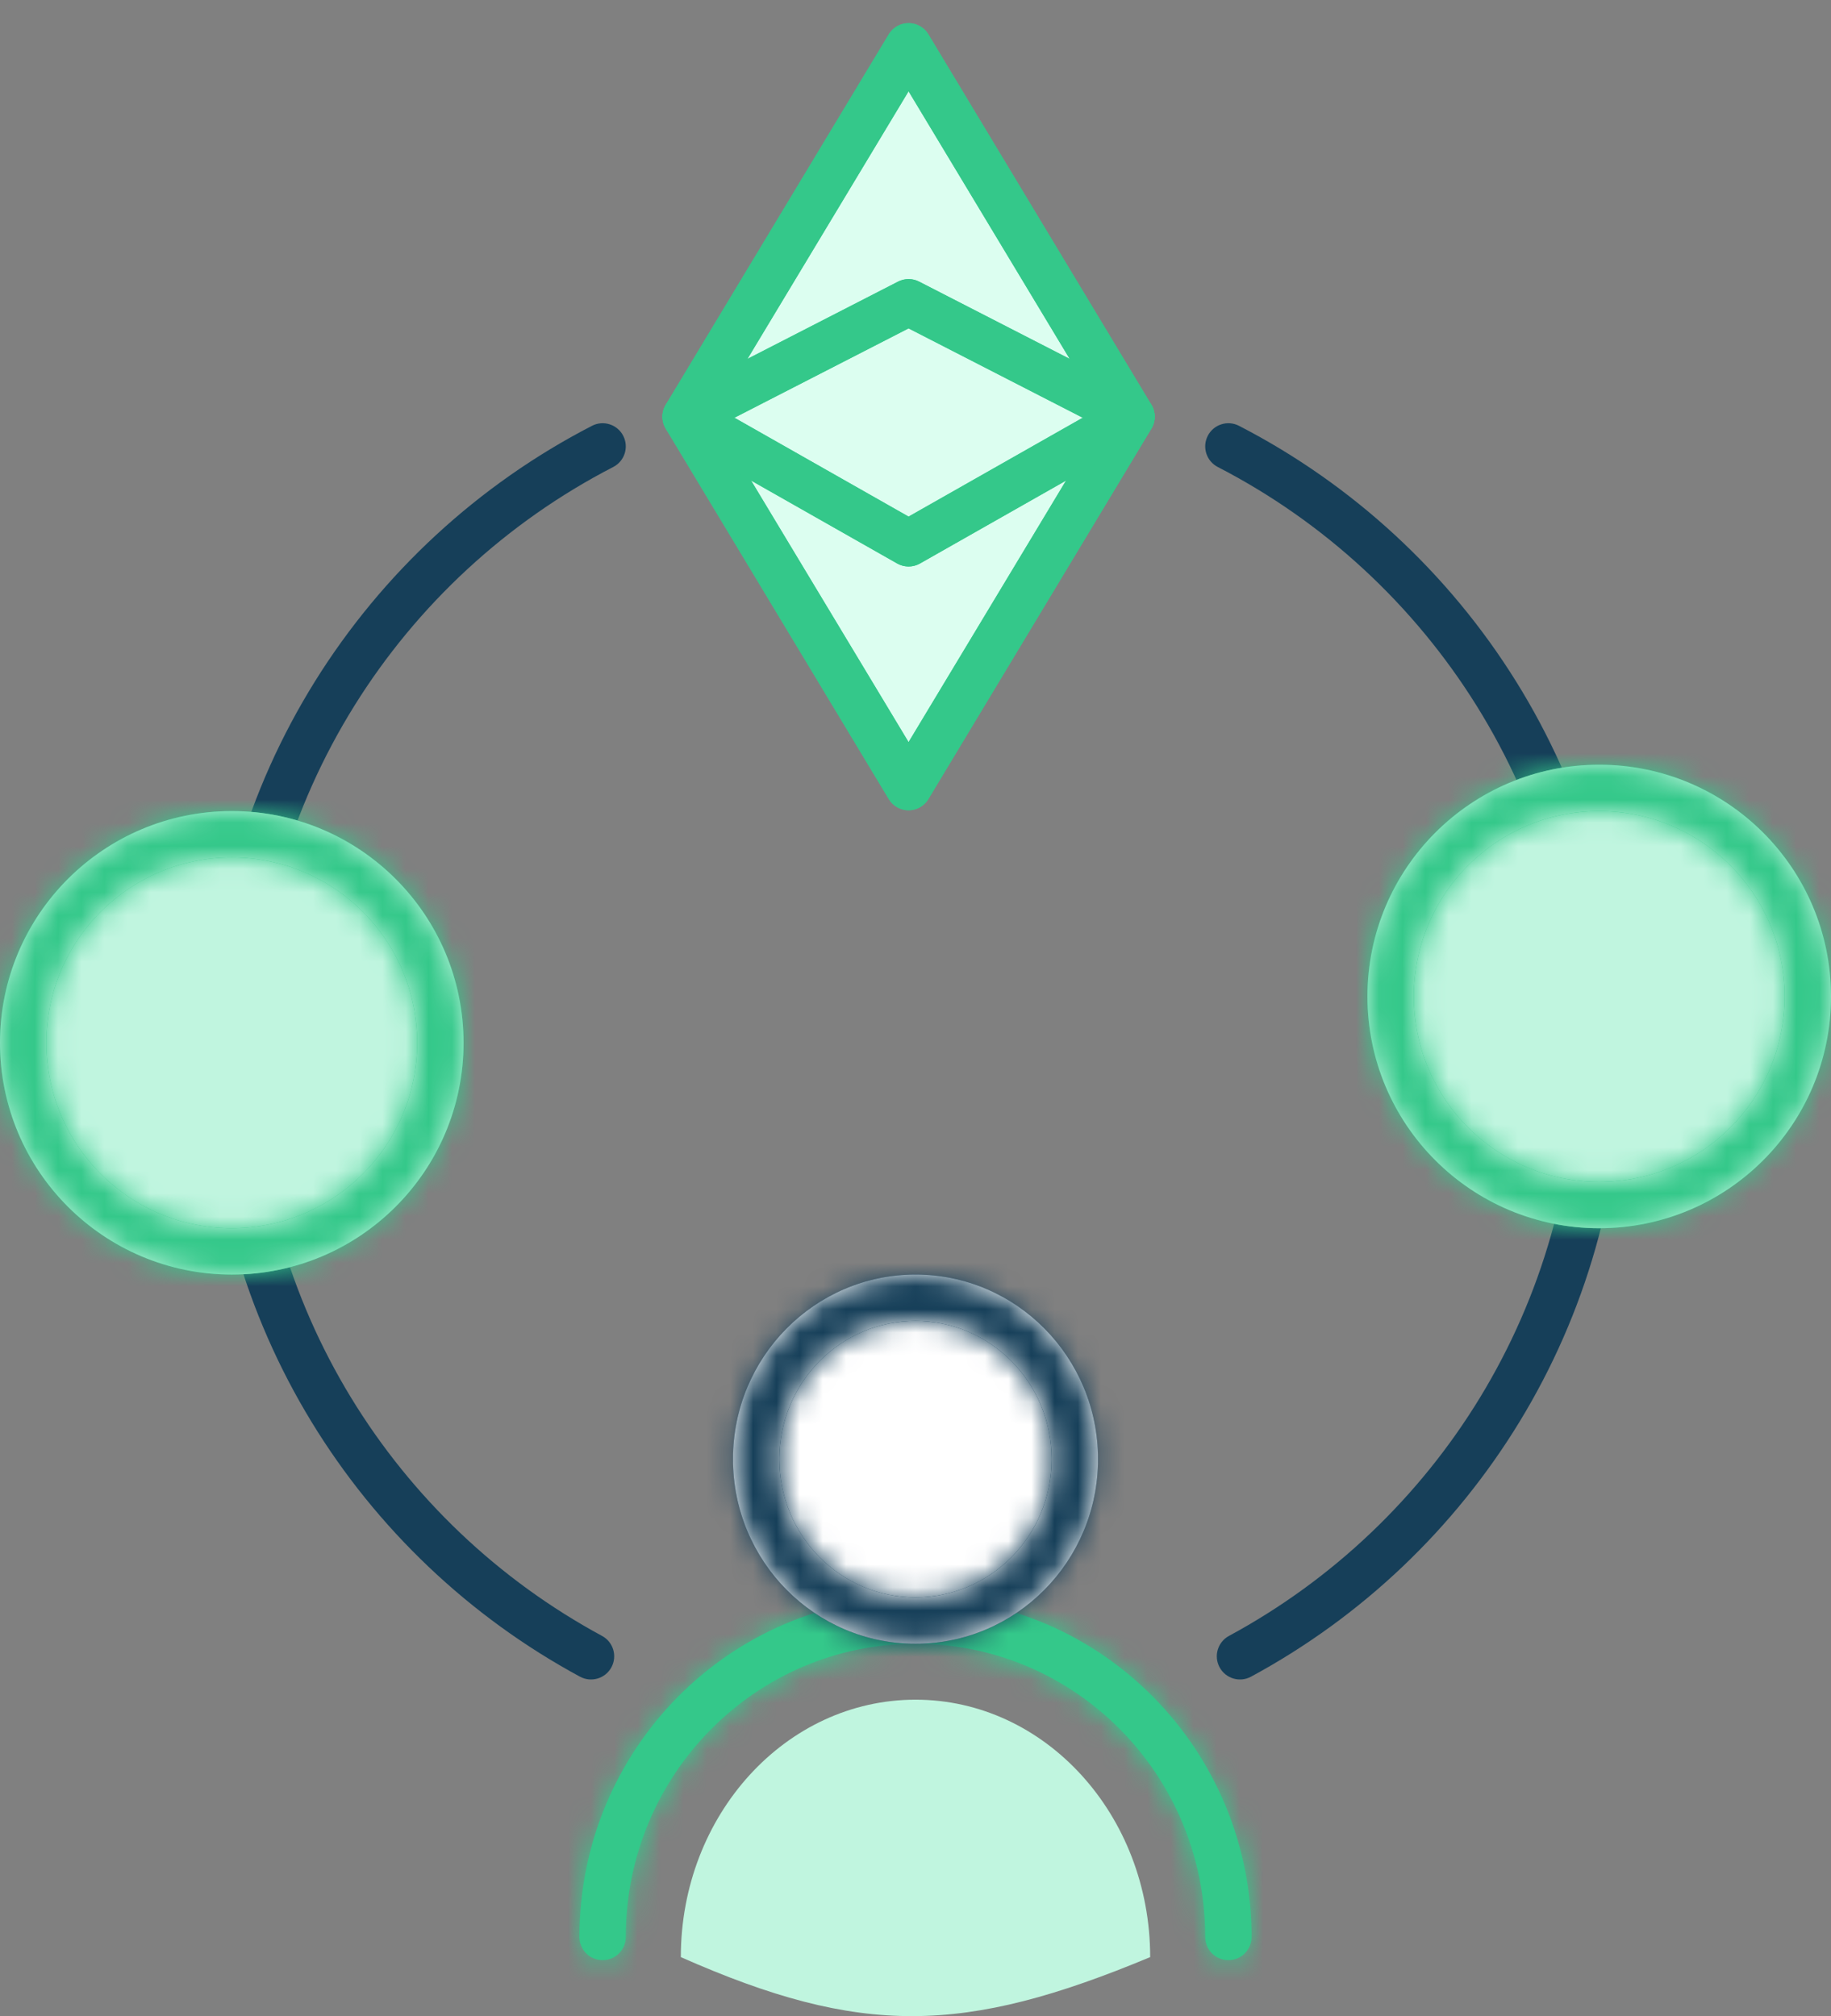 <svg width="79" height="87" viewBox="0 0 79 87" fill="none" xmlns="http://www.w3.org/2000/svg">
<rect x="0" y="0" width="79" height="87" fill="#808080" stroke="none"/>
<rect width="79" height="86.418" fill="black" fill-opacity="0" transform="translate(0 0.582)"/>
<path fill-rule="evenodd" clip-rule="evenodd" d="M52.111 18.805C52.364 18.314 52.967 18.121 53.458 18.375C63.28 23.439 70 33.684 70 45.5C70 57.108 63.515 67.2 53.975 72.353C53.489 72.615 52.883 72.434 52.62 71.948C52.358 71.462 52.539 70.855 53.025 70.593C61.944 65.775 68 56.344 68 45.5C68 34.461 61.724 24.887 52.542 20.152C52.051 19.899 51.858 19.296 52.111 18.805ZM26.889 18.805C27.142 19.296 26.949 19.899 26.458 20.152C17.276 24.887 11 34.461 11 45.5C11 56.344 17.056 65.775 25.975 70.593C26.461 70.855 26.642 71.462 26.38 71.948C26.117 72.434 25.511 72.615 25.025 72.353C15.485 67.2 9 57.108 9 45.5C9 33.684 15.72 23.439 25.542 18.375C26.033 18.121 26.636 18.314 26.889 18.805Z" fill="#163F59"/>
<path d="M39.201 2L48.821 17.982L39.201 33.963L29.581 17.982L39.201 2Z" fill="#DCFEF0" stroke="#34C88A" stroke-width="2" stroke-linecap="round" stroke-linejoin="round"/>
<path fill-rule="evenodd" clip-rule="evenodd" d="M39.201 0.997C39.55 0.997 39.874 1.181 40.055 1.481L49.675 17.463C49.867 17.782 49.867 18.182 49.675 18.501L40.055 34.482C39.874 34.782 39.55 34.966 39.201 34.966C38.852 34.966 38.529 34.782 38.348 34.482L28.728 18.501C28.536 18.182 28.536 17.782 28.728 17.463L38.348 1.481C38.529 1.181 38.852 0.997 39.201 0.997ZM39.201 3.937L30.747 17.982L39.201 32.027L47.656 17.982L39.201 3.937Z" fill="#34C88A"/>
<path d="M39.201 13.045L48.821 17.982L39.201 23.444L29.581 17.982L39.201 13.045Z" fill="#DCFEF0" stroke="#34C88A" stroke-width="2" stroke-linecap="round" stroke-linejoin="round"/>
<path fill-rule="evenodd" clip-rule="evenodd" d="M49.819 17.96C49.826 18.329 49.632 18.673 49.312 18.855L39.692 24.317C39.388 24.489 39.015 24.489 38.711 24.317L29.091 18.855C28.771 18.673 28.576 18.329 28.584 17.96C28.592 17.591 28.801 17.256 29.128 17.089L38.748 12.152C39.033 12.006 39.37 12.006 39.655 12.152L49.275 17.089C49.602 17.256 49.811 17.591 49.819 17.96ZM39.201 14.171L31.688 18.026L39.201 22.292L46.715 18.026L39.201 14.171Z" fill="#34C88A"/>
<path d="M19 45C19 49.971 14.971 54 10 54C5.029 54 1 49.971 1 45C1 40.029 5.029 36 10 36C14.971 36 19 40.029 19 45Z" fill="#C0F5DF" stroke="#34C88A" stroke-width="2"/>
<mask id="path-7-inside-1" fill="white">
<path fill-rule="evenodd" clip-rule="evenodd" d="M10 53C14.418 53 18 49.418 18 45C18 40.582 14.418 37 10 37C5.582 37 2 40.582 2 45C2 49.418 5.582 53 10 53ZM10 55C15.523 55 20 50.523 20 45C20 39.477 15.523 35 10 35C4.477 35 0 39.477 0 45C0 50.523 4.477 55 10 55Z"/>
</mask>
<path fill-rule="evenodd" clip-rule="evenodd" d="M10 53C14.418 53 18 49.418 18 45C18 40.582 14.418 37 10 37C5.582 37 2 40.582 2 45C2 49.418 5.582 53 10 53ZM10 55C15.523 55 20 50.523 20 45C20 39.477 15.523 35 10 35C4.477 35 0 39.477 0 45C0 50.523 4.477 55 10 55Z" fill="#C0F5DF"/>
<path d="M16 45C16 48.314 13.314 51 10 51V55C15.523 55 20 50.523 20 45H16ZM10 39C13.314 39 16 41.686 16 45H20C20 39.477 15.523 35 10 35V39ZM4 45C4 41.686 6.686 39 10 39V35C4.477 35 0 39.477 0 45H4ZM10 51C6.686 51 4 48.314 4 45H0C0 50.523 4.477 55 10 55V51ZM18 45C18 49.418 14.418 53 10 53V57C16.627 57 22 51.627 22 45H18ZM10 37C14.418 37 18 40.582 18 45H22C22 38.373 16.627 33 10 33V37ZM2 45C2 40.582 5.582 37 10 37V33C3.373 33 -2 38.373 -2 45H2ZM10 53C5.582 53 2 49.418 2 45H-2C-2 51.627 3.373 57 10 57V53Z" fill="#34C88A" mask="url(#path-7-inside-1)"/>
<path d="M78 43C78 47.971 73.971 52 69 52C64.029 52 60 47.971 60 43C60 38.029 64.029 34 69 34C73.971 34 78 38.029 78 43Z" fill="#C0F5DF" stroke="#34C88A" stroke-width="2"/>
<mask id="path-10-inside-2" fill="white">
<path fill-rule="evenodd" clip-rule="evenodd" d="M69 51C73.418 51 77 47.418 77 43C77 38.582 73.418 35 69 35C64.582 35 61 38.582 61 43C61 47.418 64.582 51 69 51ZM69 53C74.523 53 79 48.523 79 43C79 37.477 74.523 33 69 33C63.477 33 59 37.477 59 43C59 48.523 63.477 53 69 53Z"/>
</mask>
<path fill-rule="evenodd" clip-rule="evenodd" d="M69 51C73.418 51 77 47.418 77 43C77 38.582 73.418 35 69 35C64.582 35 61 38.582 61 43C61 47.418 64.582 51 69 51ZM69 53C74.523 53 79 48.523 79 43C79 37.477 74.523 33 69 33C63.477 33 59 37.477 59 43C59 48.523 63.477 53 69 53Z" fill="#C0F5DF"/>
<path d="M75 43C75 46.314 72.314 49 69 49V53C74.523 53 79 48.523 79 43H75ZM69 37C72.314 37 75 39.686 75 43H79C79 37.477 74.523 33 69 33V37ZM63 43C63 39.686 65.686 37 69 37V33C63.477 33 59 37.477 59 43H63ZM69 49C65.686 49 63 46.314 63 43H59C59 48.523 63.477 53 69 53V49ZM77 43C77 47.418 73.418 51 69 51V55C75.627 55 81 49.627 81 43H77ZM69 35C73.418 35 77 38.582 77 43H81C81 36.373 75.627 31 69 31V35ZM61 43C61 38.582 64.582 35 69 35V31C62.373 31 57 36.373 57 43H61ZM69 51C64.582 51 61 47.418 61 43H57C57 49.627 62.373 55 69 55V51Z" fill="#34C88A" mask="url(#path-10-inside-2)"/>
<path d="M39.5 73.345C33.908 73.345 29.375 78.318 29.375 84.454C37.141 87.888 41.578 87.81 49.625 84.454C49.625 78.318 45.092 73.345 39.5 73.345Z" fill="#C0F5DF"/>
<mask id="path-13-inside-3" fill="white">
<path fill-rule="evenodd" clip-rule="evenodd" d="M39.5 70.931C32.607 70.931 27 76.586 27 83.586C27 84.138 26.552 84.586 26 84.586C25.448 84.586 25 84.138 25 83.586C25 75.503 31.481 68.931 39.5 68.931C47.519 68.931 54 75.503 54 83.586C54 84.138 53.552 84.586 53 84.586C52.448 84.586 52 84.138 52 83.586C52 76.586 46.393 70.931 39.5 70.931Z"/>
</mask>
<path fill-rule="evenodd" clip-rule="evenodd" d="M39.5 70.931C32.607 70.931 27 76.586 27 83.586C27 84.138 26.552 84.586 26 84.586C25.448 84.586 25 84.138 25 83.586C25 75.503 31.481 68.931 39.5 68.931C47.519 68.931 54 75.503 54 83.586C54 84.138 53.552 84.586 53 84.586C52.448 84.586 52 84.138 52 83.586C52 76.586 46.393 70.931 39.5 70.931Z" fill="#34C88A"/>
<path d="M29 83.586C29 77.67 33.733 72.931 39.5 72.931V68.931C31.482 68.931 25 75.503 25 83.586H29ZM26 86.586C27.657 86.586 29 85.243 29 83.586H25C25 83.034 25.448 82.586 26 82.586V86.586ZM23 83.586C23 85.243 24.343 86.586 26 86.586V82.586C26.552 82.586 27 83.034 27 83.586H23ZM39.5 66.931C30.355 66.931 23 74.421 23 83.586H27C27 76.586 32.608 70.931 39.5 70.931V66.931ZM56 83.586C56 74.421 48.645 66.931 39.5 66.931V70.931C46.392 70.931 52 76.586 52 83.586H56ZM53 86.586C54.657 86.586 56 85.243 56 83.586H52C52 83.034 52.448 82.586 53 82.586V86.586ZM50 83.586C50 85.243 51.343 86.586 53 86.586V82.586C53.552 82.586 54 83.034 54 83.586H50ZM39.5 72.931C45.267 72.931 50 77.67 50 83.586H54C54 75.503 47.518 68.931 39.5 68.931V72.931Z" fill="#34C88A" mask="url(#path-13-inside-3)"/>
<path d="M46.375 62.965C46.375 66.823 43.286 69.931 39.5 69.931C35.714 69.931 32.625 66.823 32.625 62.965C32.625 59.108 35.714 56 39.5 56C43.286 56 46.375 59.108 46.375 62.965Z" fill="white" stroke="#163F59" stroke-width="2"/>
<mask id="path-16-inside-4" fill="white">
<path fill-rule="evenodd" clip-rule="evenodd" d="M39.5 68.931C42.723 68.931 45.375 66.282 45.375 62.965C45.375 59.649 42.723 57 39.5 57C36.277 57 33.625 59.649 33.625 62.965C33.625 66.282 36.277 68.931 39.5 68.931ZM39.5 70.931C43.849 70.931 47.375 67.365 47.375 62.965C47.375 58.566 43.849 55 39.5 55C35.151 55 31.625 58.566 31.625 62.965C31.625 67.365 35.151 70.931 39.5 70.931Z"/>
</mask>
<path fill-rule="evenodd" clip-rule="evenodd" d="M39.5 68.931C42.723 68.931 45.375 66.282 45.375 62.965C45.375 59.649 42.723 57 39.5 57C36.277 57 33.625 59.649 33.625 62.965C33.625 66.282 36.277 68.931 39.5 68.931ZM39.5 70.931C43.849 70.931 47.375 67.365 47.375 62.965C47.375 58.566 43.849 55 39.5 55C35.151 55 31.625 58.566 31.625 62.965C31.625 67.365 35.151 70.931 39.5 70.931Z" fill="white"/>
<path d="M43.375 62.965C43.375 65.197 41.599 66.931 39.5 66.931V70.931C43.847 70.931 47.375 67.367 47.375 62.965H43.375ZM39.5 59C41.599 59 43.375 60.734 43.375 62.965H47.375C47.375 58.564 43.847 55 39.5 55V59ZM35.625 62.965C35.625 60.734 37.401 59 39.5 59V55C35.153 55 31.625 58.564 31.625 62.965H35.625ZM39.5 66.931C37.401 66.931 35.625 65.197 35.625 62.965H31.625C31.625 67.367 35.153 70.931 39.5 70.931V66.931ZM45.375 62.965C45.375 66.282 42.723 68.931 39.5 68.931V72.931C44.975 72.931 49.375 68.448 49.375 62.965H45.375ZM39.5 57C42.723 57 45.375 59.649 45.375 62.965H49.375C49.375 57.483 44.975 53 39.5 53V57ZM33.625 62.965C33.625 59.649 36.277 57 39.5 57V53C34.025 53 29.625 57.483 29.625 62.965H33.625ZM39.5 68.931C36.277 68.931 33.625 66.282 33.625 62.965H29.625C29.625 68.448 34.025 72.931 39.5 72.931V68.931Z" fill="#163F59" mask="url(#path-16-inside-4)"/>
</svg>
